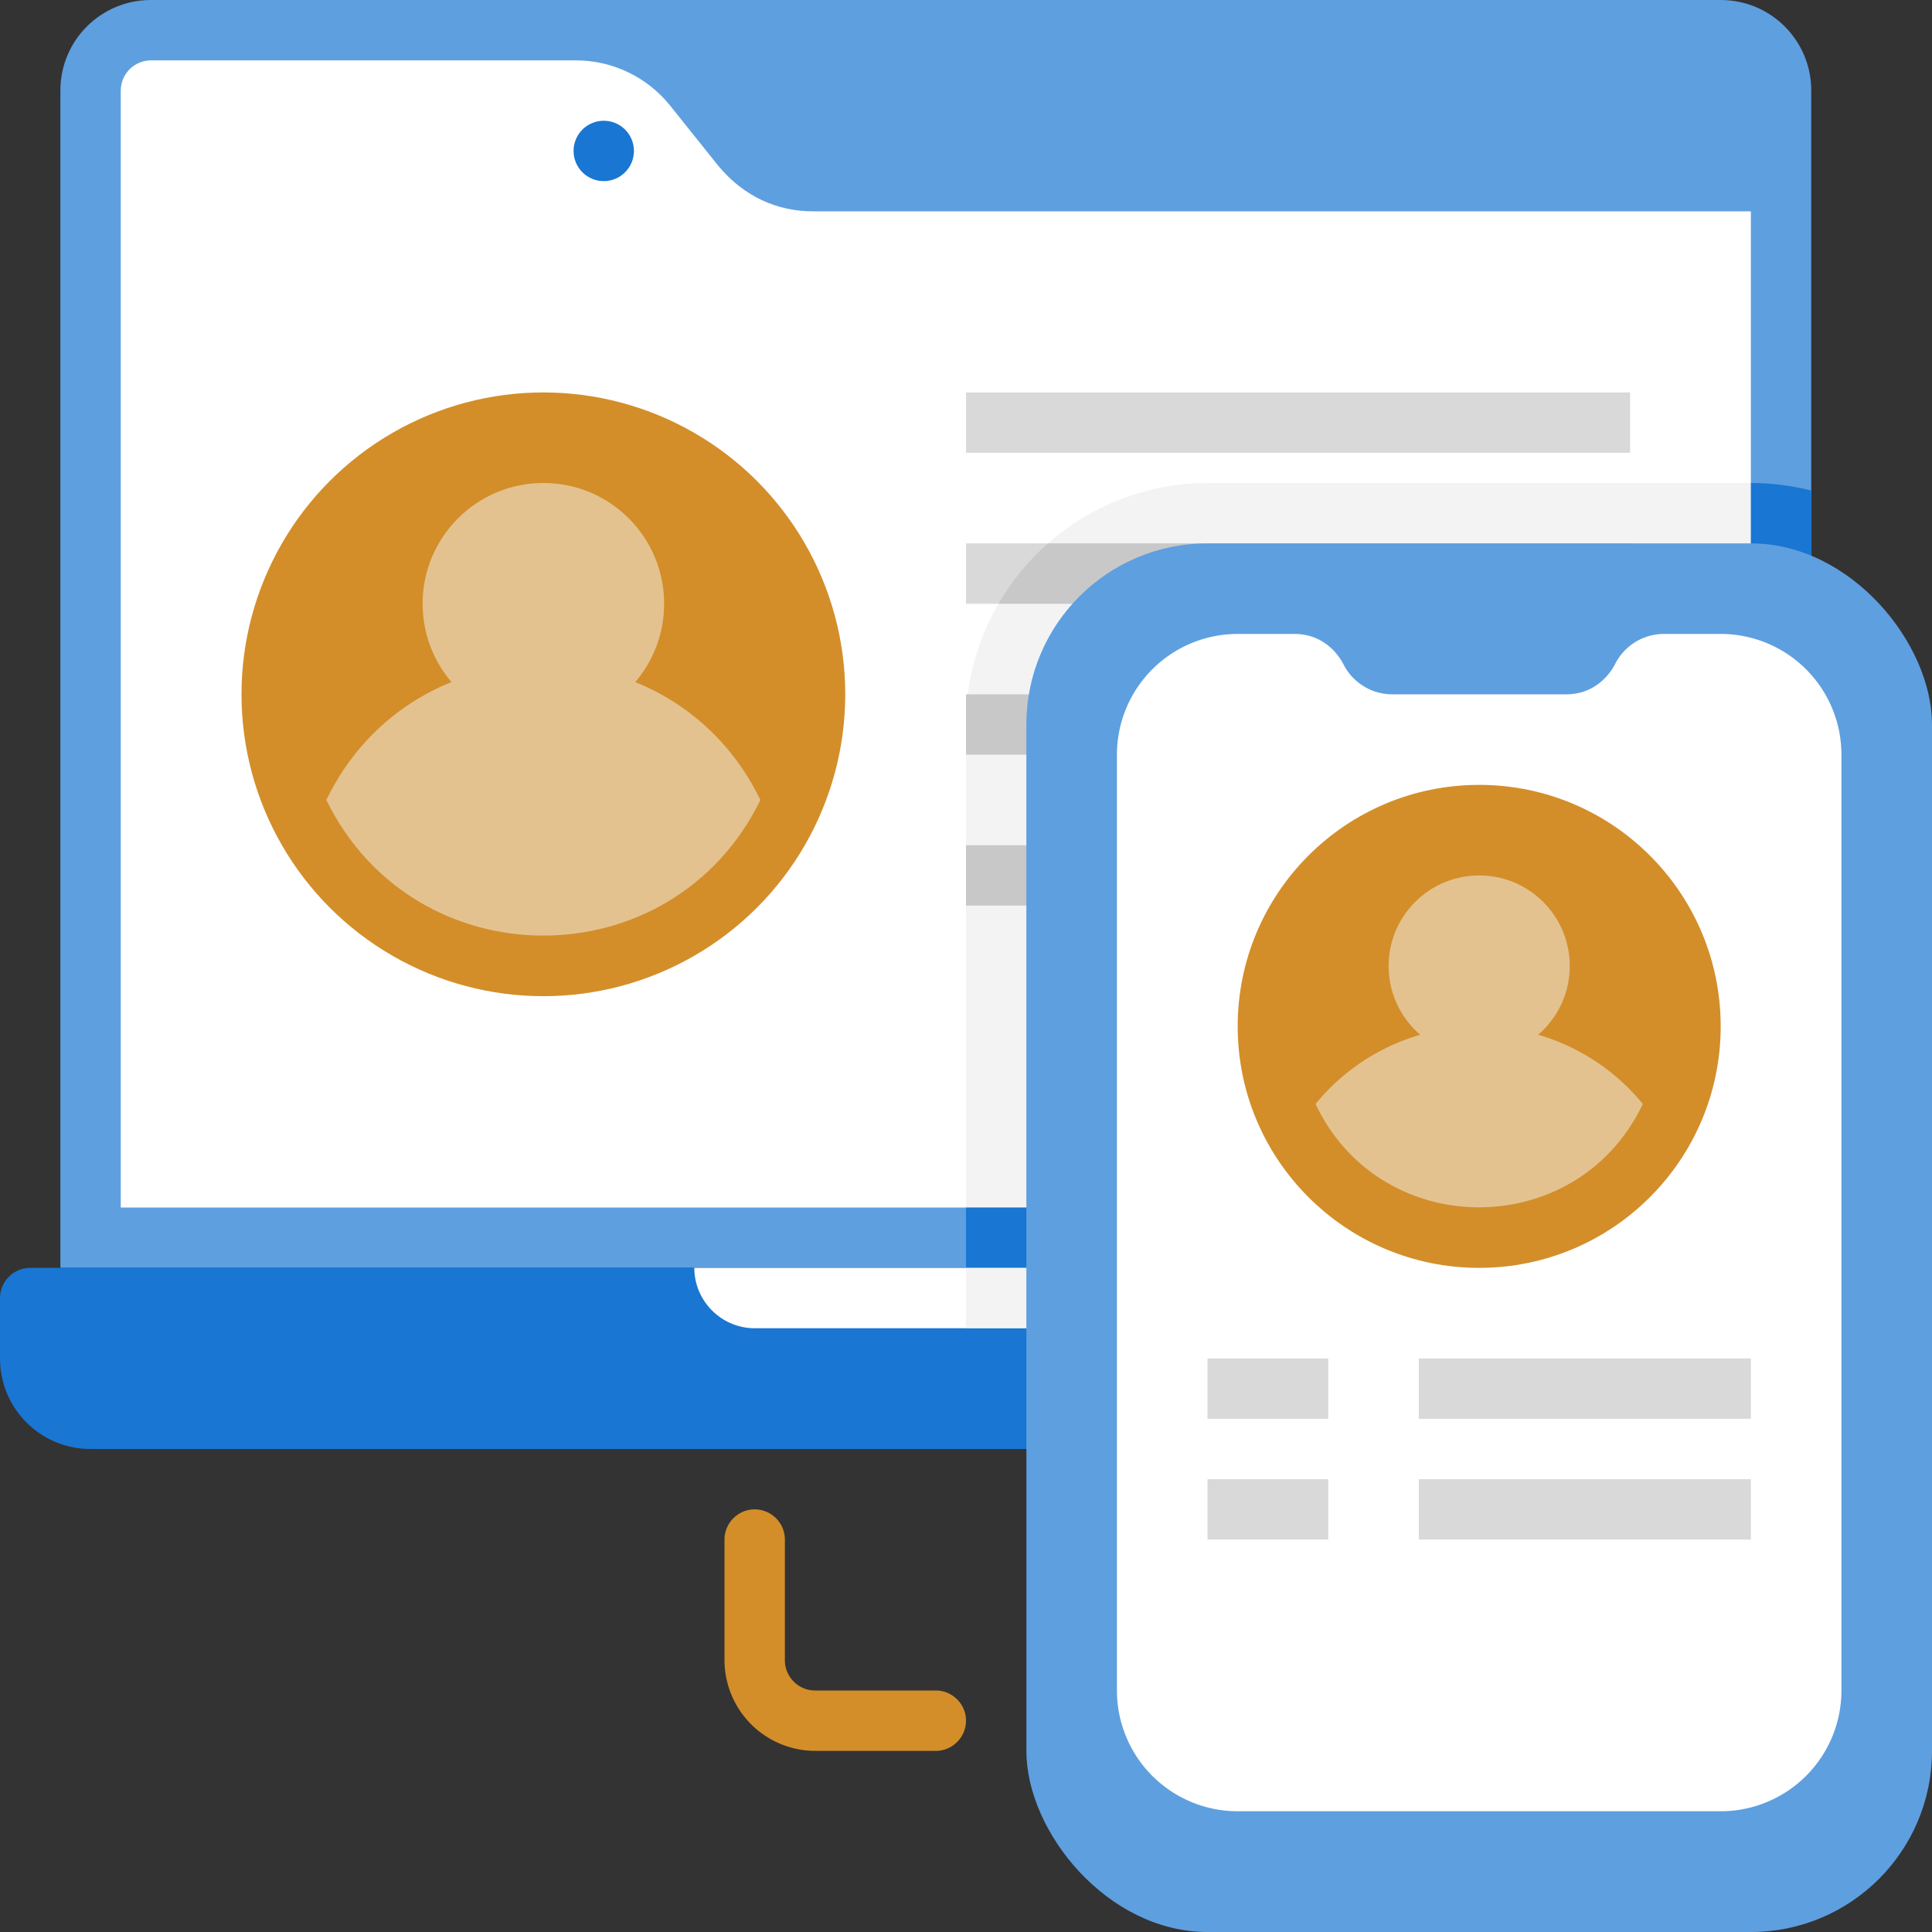 <svg xmlns="http://www.w3.org/2000/svg" viewBox="0 0 64 64" xmlns:v="https://vecta.io/nano"><rect x="0" y="0" width="64" height="64" fill="#333333" stroke="none"/><path d="M60 3v39H2V3c0-1.66 1.34-3 3-3h52c1.66 0 3 1.34 3 3z" fill="#5e9fdf"/><path d="M62 43v2c0 1.66-1.34 3-3 3H3c-1.66 0-3-1.34-3-3v-2c0-.55.45-1 1-1h60c.55 0 1 .45 1 1z" fill="#1976d2"/><path d="M58 3v4H20l-4-5h41c.55 0 1 .45 1 1z" fill="#5e9fdf"/><path d="M58 7v33H4V3c0-.55.45-1 1-1h14.08c1.21 0 2.36.55 3.12 1.5l1.6 2c.86 1.03 1.97 1.5 3.12 1.5H58z" fill="#fff"/><path d="M32 13h22v2H32zm0 5h22v2H32z" fill="#d9d9d9"/><g fill="#f3f3f3"><path d="M58 16v24H32V25h22v-2H32.06c.14-1.08.49-2.1 1.02-3H54v-2H34.72A7.98 7.98 0 0 1 40 16h18z"/><path d="M54 23v2H32l.06-2H54z"/></g><path d="M32 23h22v2H32zm0 5h12v2H32z" fill="#c8c8c8"/><path d="M39 42c0 1.09-.89 2-2 2H25c-1.1 0-2-.9-2-2h16z" fill="#fff"/><g fill="#1976d2"><path d="M60 16.25V42H32v-2h26V16a8.24 8.24 0 0 1 2 .25z"/><path d="M62 43v2c0 1.66-1.34 3-3 3H32v-4h5c1.09 0 2-.89 2-2h22c.55 0 1 .45 1 1z"/></g><path d="M39,42c0,1.09-.89,2-2,2h-5v-2h7Z" fill="#f3f3f3"/><path d="M54 18v2H33.08a7.9 7.9 0 0 1 1.64-2H54z" fill="#c8c8c8"/><rect x="34" y="18" width="30" height="46" rx="6" fill="#5e9fdf"/><path d="M53.5 22c-.06.12-.52 1-1.62 1h-5.76c-.69 0-1.31-.39-1.62-1-.06-.12-.52-1-1.62-1H41a4 4 0 0 0-4 4v31a4 4 0 0 0 4 4h16a4 4 0 0 0 4-4V25a4 4 0 0 0-4-4h-1.88c-.69 0-1.31.39-1.62 1z" fill="#fff"/><circle cx="18" cy="23" r="10" fill="#d38e2a"/><g fill="#e4c290"><path d="M25.19,26.5c-2.93,5.99-11.45,5.99-14.38,0,2.9-5.99,11.47-5.99,14.38,0Z"/><circle cx="18" cy="20" r="4"/></g><circle cx="20" cy="5" r="1" fill="#1976d2"/><circle cx="49" cy="34" r="8" fill="#d38e2a"/><g fill="#e4c290"><path d="M54.42 36.57c-2.16 4.56-8.68 4.57-10.84 0a7 7 0 0 1 10.84 0z"/><circle cx="49" cy="32" r="3"/></g><path d="M40 45h4v2h-4zm7 0h11v2H47zm-7 4h4v2h-4zm7 0h11v2H47z" fill="#d9d9d9"/><path d="M31 58h-4a3.01 3.01 0 0 1-3-3v-4c0-.55.45-1 1-1s1 .45 1 1v4c0 .55.45 1 1 1h4c.55 0 1 .45 1 1s-.45 1-1 1z" fill="#d38e2a"/></svg>